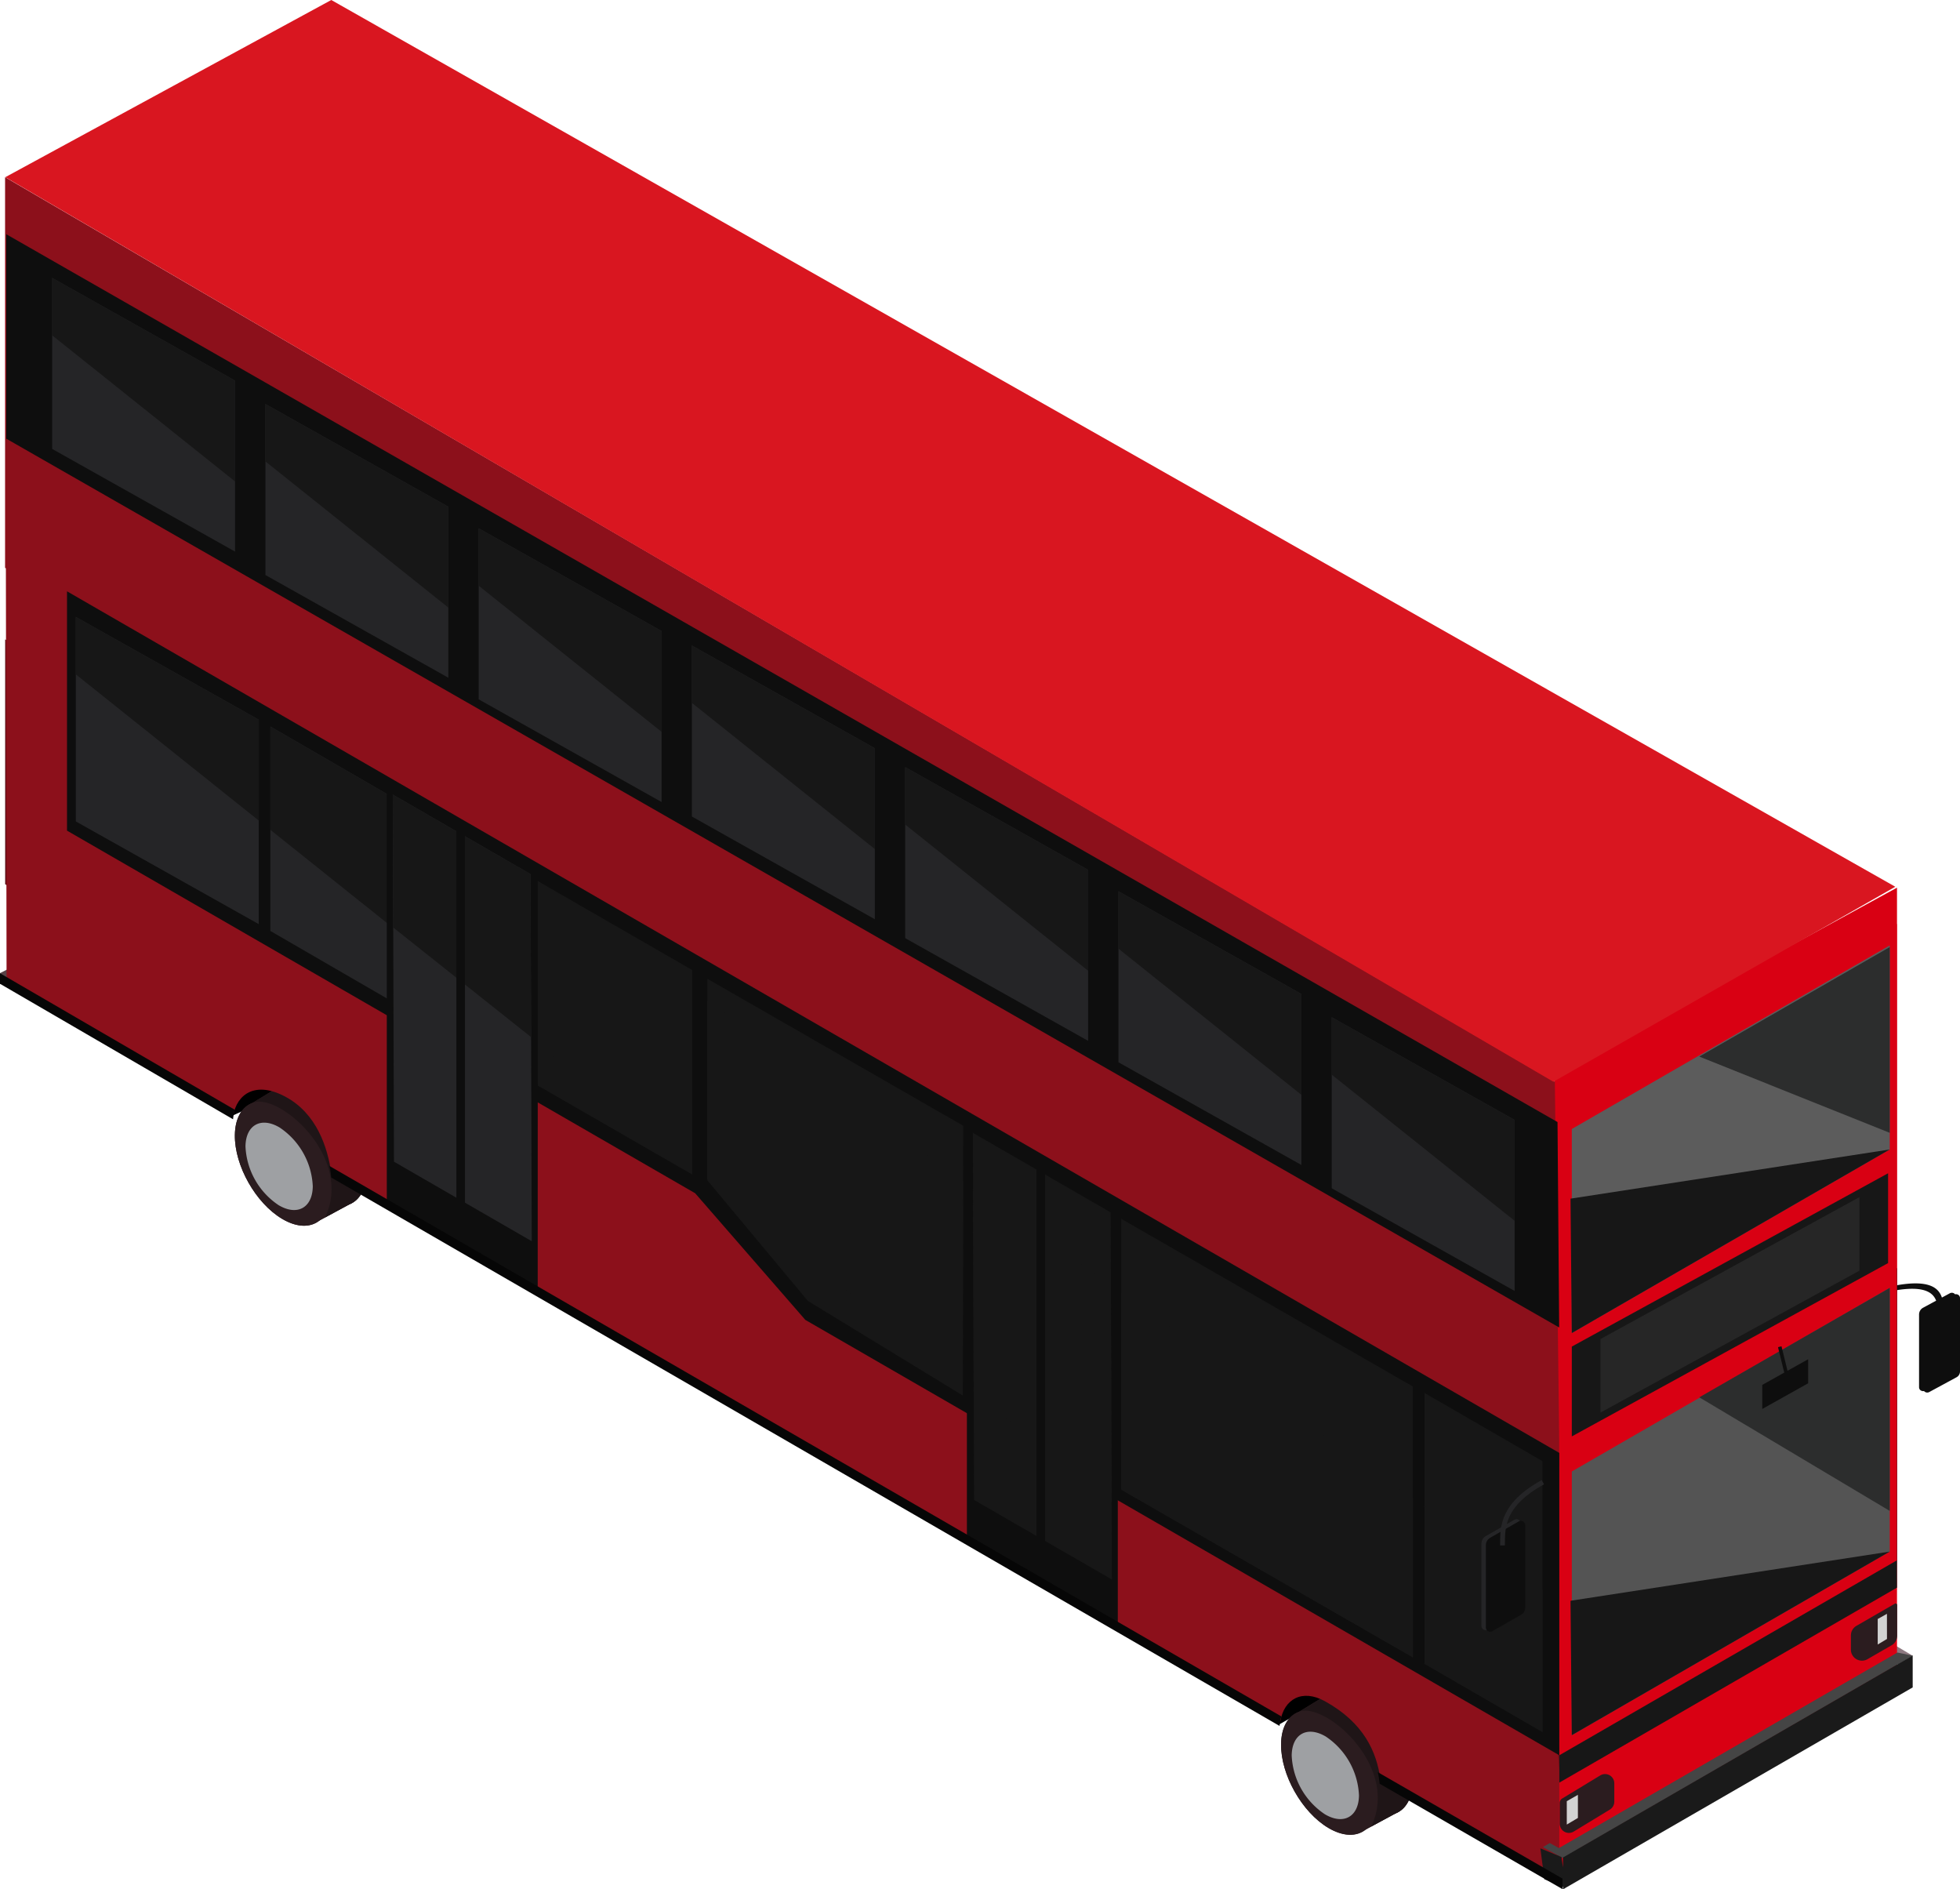 <svg xmlns="http://www.w3.org/2000/svg" width="325.996" height="314.194" viewBox="0 0 325.996 314.194">
  <g id="Group_4201" data-name="Group 4201" transform="translate(-43.056 -23.971)">
    <path id="Path_1915" data-name="Path 1915" d="M50.93,181.814l-7.874,3.981v1.824l7.874-3.984Z" fill="#574247"/>
    <path id="Path_1916" data-name="Path 1916" d="M81.554,209.57l9.675-4.4-9.24-1.753Z"/>
    <path id="Path_1917" data-name="Path 1917" d="M361.184,299.311l-2.935-1.738.5,3.171Z" fill="#8d7880"/>
    <path id="Path_1918" data-name="Path 1918" d="M255.632,310.836l9.307-5.255-10.41-1.953Z"/>
    <path id="Path_1919" data-name="Path 1919" d="M278.011,320.2c.059-5.082-3.462-11.315-7.862-13.923-2.3-1.368-4.394-1.462-5.87-.518l.027-.28-5.175,3.148c-1.8.628-2.968,2.516-3,5.386-.057,5.081,3.464,11.317,7.862,13.925,2.5,1.478,4.738,1.472,6.222.264l4.929-2.663C276.867,324.87,277.979,323,278.011,320.2Z" fill="#2b1c1f"/>
    <path id="Path_1920" data-name="Path 1920" d="M278.011,320.2c.059-5.082-3.462-11.315-7.862-13.923s-8.016-.6-8.073,4.48,3.461,11.319,7.864,13.923S277.954,325.289,278.011,320.2Z" fill="#2b1c1f"/>
    <path id="Path_1921" data-name="Path 1921" d="M272.064,323.464c.057-5.082-3.462-11.317-7.862-13.927s-8.014-.6-8.073,4.482,3.464,11.317,7.862,13.925S272.007,328.545,272.064,323.464Z" fill="#2b1c1f"/>
    <path id="Path_1922" data-name="Path 1922" d="M269.368,328.664l6.367-3.439-4.66-2.786Z" fill="#2b1c1f"/>
    <path id="Path_1923" data-name="Path 1923" d="M263.789,310.591l-5.434-1.49,5.953-3.615Z" fill="#2b1c1f"/>
    <path id="Path_1924" data-name="Path 1924" d="M269.088,322.531a12.412,12.412,0,0,0-5.521-9.783c-3.089-1.831-5.628-.421-5.671,3.15a12.392,12.392,0,0,0,5.521,9.775C266.507,327.505,269.049,326.1,269.088,322.531Z" fill="#9ea0a3"/>
    <path id="Path_1925" data-name="Path 1925" d="M270.149,306.284c-2.3-1.368-4.394-1.462-5.87-.518l.027-.28-5.175,3.148a1.493,1.493,0,0,0-.165.065c4.116-2.053,17.053,8.854,12.153,19.019l4.024-2.173c1.724-.675,2.837-2.541,2.868-5.338C278.069,315.124,274.548,308.892,270.149,306.284Z" fill="#1f1517"/>
    <path id="Path_1926" data-name="Path 1926" d="M104,218.923c.057-5.083-3.462-11.313-7.862-13.923-2.305-1.366-4.4-1.463-5.87-.518l.028-.28-5.175,3.144c-1.8.632-2.97,2.522-3,5.392-.057,5.081,3.464,11.315,7.864,13.923,2.494,1.478,4.738,1.472,6.22.264l4.931-2.665C102.862,223.584,103.97,221.72,104,218.923Z" fill="#2b1c1f"/>
    <path id="Path_1927" data-name="Path 1927" d="M104,218.923c.057-5.083-3.462-11.313-7.862-13.923s-8.016-.6-8.073,4.48S91.529,220.8,95.929,223.4,103.945,224.006,104,218.923Z" fill="#2b1c1f"/>
    <path id="Path_1928" data-name="Path 1928" d="M98.055,222.182c.057-5.084-3.463-11.317-7.862-13.925s-8.015-.6-8.075,4.482,3.464,11.315,7.864,13.923S98,227.26,98.055,222.182Z" fill="#2b1c1f"/>
    <path id="Path_1929" data-name="Path 1929" d="M95.36,227.383l6.366-3.44-4.658-2.787Z" fill="#2b1c1f"/>
    <path id="Path_1930" data-name="Path 1930" d="M89.779,209.309l-5.434-1.489L90.3,204.2Z" fill="#2b1c1f"/>
    <path id="Path_1931" data-name="Path 1931" d="M95.079,221.245a12.411,12.411,0,0,0-5.52-9.779c-3.09-1.831-5.632-.419-5.673,3.148a12.4,12.4,0,0,0,5.521,9.777C92.5,226.222,95.039,224.813,95.079,221.245Z" fill="#9ea0a3"/>
    <path id="Path_1932" data-name="Path 1932" d="M96.14,205c-2.305-1.366-4.4-1.463-5.87-.518l.028-.28-5.175,3.144c-.057.02-.11.045-.165.069,4.116-2.053,17.055,8.854,12.153,19.019l4.023-2.175c1.724-.675,2.837-2.539,2.868-5.336C104.059,213.841,100.539,207.61,96.14,205Z" fill="#1f1517"/>
    <path id="Path_1933" data-name="Path 1933" d="M368.721,239.271a.7.7,0,0,0-.492-.065.679.679,0,0,0-.2-.171.7.7,0,0,0-.667,0l-1.321.713c-.561-1.711-2.289-2.984-7.6-2.031l-.439.89c4.819-.866,6.5.152,7.082,1.656l-2.165,1.173a1.277,1.277,0,0,0-.677,1.114v12.121a.622.622,0,0,0,.335.549.69.69,0,0,0,.492.069.587.587,0,0,0,.2.169.706.706,0,0,0,.671,0l4.527-2.451a1.1,1.1,0,0,0,.585-.959V239.825A.63.63,0,0,0,368.721,239.271Z" fill="#0e0e0e"/>
    <path id="Path_1934" data-name="Path 1934" d="M358.574,171.584,301.6,202.7l-1.2,118.5,2.01,16.064L358.574,305.8Z" fill="#d90013"/>
    <path id="Path_1935" data-name="Path 1935" d="M358.574,234.849,302.41,267.277v53.134l56.164-32.427Z" fill="#171717"/>
    <path id="Path_1937" data-name="Path 1937" d="M358.555,177.611l-57.14,32.424.975,105.838,56.165-32.426Z" fill="#d90013"/>
    <path id="Path_1938" data-name="Path 1938" d="M357.364,238.137l-52.879,30.532v43.854l52.879-30.532Z" fill="#545454"/>
    <path id="Path_1939" data-name="Path 1939" d="M357.364,181.184l-52.879,30.534v33.931l52.879-30.531Z" fill="#5c5c5c"/>
    <path id="Path_1940" data-name="Path 1940" d="M357.091,219.08,304.485,247.9v14.937l52.606-28.821Z" fill="#171717"/>
    <path id="Path_1941" data-name="Path 1941" d="M357.364,275.225l-31.675-18.888,31.675-18.2Z" fill="#2c2d2d"/>
    <path id="Path_1943" data-name="Path 1943" d="M302.4,320.394v-4.5l-1.936-35.832L43.914,130.3v40.714l108.513,62.709,21.109,12.2Z" fill="#5c0c14"/>
    <path id="Path_2374" data-name="Path 2374" d="M298.934,265.784l3.453,1.995v-4.5l-.722-59.418L43.9,53.436V118.4l.135.078.115,69.439,37.676,21.651c.628-3.734,3.8-5.872,8.738-3.2,5.1,2.756,6.97,8.275,7.6,12.736L256,310.232c.63-3.734,3.646-5.449,7.435-3.35,6.508,3.6,8.577,8.451,9.208,12.909l29.761,17.231V318.458Z" fill="#8c101b"/>
    <path id="Path_1945" data-name="Path 1945" d="M302.406,265.58,54.2,122.3v39.8l104.476,60.3L177,243.461l125.406,72.4Z" fill="#0e0e0e"/>
    <path id="Path_2375" data-name="Path 2375" d="M361.216,299.311l-2.568-.535L302.337,331.3l-1.508-.838-1.147.663,3.338,1.857,2.851-1.626-.117,0Z" fill="#454545"/>
    <path id="Path_2376" data-name="Path 2376" d="M361.183,299.285l-58.173,33.58v1.658l-.226-1.74-3.524-1.439.667,5.138,3.083,1.256v.427l.433-.25.008,0v-.007l57.733-33.329Z" fill="#1a1a1a"/>
    <path id="Path_1949" data-name="Path 1949" d="M299.6,266.951l-19.618-11.345v45.037L299.6,311.986Z" fill="#171717"/>
    <path id="Path_1950" data-name="Path 1950" d="M203.255,211.172l-42.55-24.438v33.511L177.4,240.289l25.794,15.751Z" fill="#171717"/>
    <path id="Path_1951" data-name="Path 1951" d="M158.179,185.275,128.527,168.2v34l29.652,17.075Z" fill="#171717"/>
    <path id="Path_1952" data-name="Path 1952" d="M86.091,143.648l-30.425-17.08v34l30.425,17.08Z" fill="#252527"/>
    <path id="Path_1953" data-name="Path 1953" d="M302.109,210.563,44.1,62.922v34l258.285,147.8Z" fill="#0e0e0e"/>
    <path id="Path_1955" data-name="Path 1955" d="M228.975,228.717l-25.1-14.5v66.124l25.1,14.495Z" fill="#0e0e0e"/>
    <path id="Path_1956" data-name="Path 1956" d="M82.11,208.516l-39.054-22.7v1.754L81.823,210.1A7.72,7.72,0,0,1,82.11,208.516Z" fill="#060606"/>
    <path id="Path_1957" data-name="Path 1957" d="M272.216,318.669a13.441,13.441,0,0,1,.3,1.923l30.424,17.533v-1.754Z" fill="#060606"/>
    <path id="Path_1958" data-name="Path 1958" d="M304.271,290.169l53.093-8.178L304.485,312.52Z" fill="#171717"/>
    <path id="Path_1959" data-name="Path 1959" d="M357.364,212.351l-31.675-12.677,31.675-18.207Z" fill="#2c2d2d"/>
    <path id="Path_1960" data-name="Path 1960" d="M304.271,223.3l53.093-8.178-52.879,30.529Z" fill="#171717"/>
    <path id="Path_1961" data-name="Path 1961" d="M309.252,319.193l-6.342,3.848a.874.874,0,0,0-.438.758v3.44a1.535,1.535,0,0,0,2.3,1.33l6.012-3.657a1.534,1.534,0,0,0,.769-1.33v-3.059A1.536,1.536,0,0,0,309.252,319.193Z" fill="#2b1c1f"/>
    <path id="Path_1962" data-name="Path 1962" d="M358.212,290.655l-6.388,3.687a1.842,1.842,0,0,0-.92,1.594v2.355a1.84,1.84,0,0,0,2.761,1.594l4.018-2.319a1.842,1.842,0,0,0,.921-1.6v-5.09A.261.261,0,0,0,358.212,290.655Z" fill="#2b1c1f"/>
    <path id="Path_1963" data-name="Path 1963" d="M229.543,271.687l48.507,27.892V254.54l-48.507-27.89Z" fill="#171717"/>
    <path id="Path_1964" data-name="Path 1964" d="M126.393,167,88.03,144.786v34L126.393,201Z" fill="#252527"/>
    <path id="Path_1966" data-name="Path 1966" d="M227.78,225.582l-22.913-13.23.2,61.05,22.915,13.228Z" fill="#171717"/>
    <path id="Path_1967" data-name="Path 1967" d="M299.6,311.987V288.364l-19.616-13.84V300.64Z" fill="#171717"/>
    <path id="Path_1968" data-name="Path 1968" d="M160.705,190.369v29.668l42.489,33.95.05-33.609Z" fill="#171717"/>
    <path id="Path_1969" data-name="Path 1969" d="M132.647,170.574l-4.119-2.372v26.129l29.652,23.693V188.588Z" fill="#171717"/>
    <path id="Path_1970" data-name="Path 1970" d="M55.666,126.568v9.544L86.091,160.42V143.648Z" fill="#171717"/>
    <g id="Group_4193" data-name="Group 4193">
      <path id="Path_1971" data-name="Path 1971" d="M82.154,87.265,51.729,70.185V98.622L82.154,115.7Z" fill="#252527"/>
      <path id="Path_1972" data-name="Path 1972" d="M51.729,70.185v9.544l30.425,24.308V87.265Z" fill="#171717"/>
    </g>
    <g id="Group_4194" data-name="Group 4194">
      <path id="Path_1973" data-name="Path 1973" d="M117.625,108.236,87.2,91.156v28.437l30.425,17.079Z" fill="#252527"/>
      <path id="Path_1974" data-name="Path 1974" d="M87.2,91.156V100.7l30.425,24.308V108.236Z" fill="#171717"/>
    </g>
    <g id="Group_4195" data-name="Group 4195">
      <path id="Path_1975" data-name="Path 1975" d="M153.094,128.907l-30.425-17.08v28.437l30.425,17.079Z" fill="#252527"/>
      <path id="Path_1976" data-name="Path 1976" d="M122.67,111.827v9.544L153.1,145.679V128.907Z" fill="#171717"/>
    </g>
    <g id="Group_4196" data-name="Group 4196">
      <path id="Path_1977" data-name="Path 1977" d="M188.564,148.4l-30.425-17.08v28.437l30.425,17.079Z" fill="#252527"/>
      <path id="Path_1978" data-name="Path 1978" d="M158.14,131.318v9.544l30.424,24.308V148.4Z" fill="#171717"/>
    </g>
    <g id="Group_4197" data-name="Group 4197">
      <path id="Path_1979" data-name="Path 1979" d="M224.035,168.623l-30.42-17.08V179.98l30.425,17.079Z" fill="#252527"/>
      <path id="Path_1980" data-name="Path 1980" d="M193.615,151.543v9.544L224.04,185.4V168.623Z" fill="#171717"/>
    </g>
    <g id="Group_4198" data-name="Group 4198">
      <path id="Path_1981" data-name="Path 1981" d="M259.506,189.263l-30.425-17.08V200.62L259.506,217.7Z" fill="#252527"/>
      <path id="Path_1982" data-name="Path 1982" d="M229.081,172.183v9.544l30.425,24.308V189.263Z" fill="#171717"/>
    </g>
    <g id="Group_4199" data-name="Group 4199">
      <path id="Path_1983" data-name="Path 1983" d="M294.976,210.212l-30.425-17.08v28.437l30.425,17.079Z" fill="#252527"/>
      <path id="Path_1984" data-name="Path 1984" d="M264.551,193.132v9.544l30.425,24.308V210.212Z" fill="#171717"/>
    </g>
    <path id="Path_1985" data-name="Path 1985" d="M278.05,299.577v-26.42l-48.507-34.226V271.68Z" fill="#171717"/>
    <path id="Path_1986" data-name="Path 1986" d="M88.03,144.786v17.186l38.363,30.652V167Z" fill="#171717"/>
    <path id="Path_1987" data-name="Path 1987" d="M204.9,221.547l.108,33.889,22.93,18.324-.114-36.038Z" fill="#171717"/>
    <rect id="Rectangle_215" data-name="Rectangle 215" width="1.424" height="63.385" transform="translate(215.444 218.377)" fill="#0e0e0e"/>
    <path id="Path_1988" data-name="Path 1988" d="M356.9,292.339l-1.534.865v4.236l1.541-.916Z" fill="#d2d2d2"/>
    <path id="Path_1989" data-name="Path 1989" d="M305.5,322.439l-1.849,1.059v3.887l1.849-1.1Z" fill="#d2d2d2"/>
    <path id="Path_1990" data-name="Path 1990" d="M295.994,277.327a.715.715,0,0,0-1.075-.622l-4.738,2.709a1.439,1.439,0,0,0-.724,1.25v13.673a.715.715,0,0,0,1.073.622l4.839-2.764a1.239,1.239,0,0,0,.626-1.079Z" fill="#252527"/>
    <path id="Path_1991" data-name="Path 1991" d="M296.732,277.6a.721.721,0,0,0-1.077-.624l-4.736,2.709a1.438,1.438,0,0,0-.726,1.25V294.6a.717.717,0,0,0,.717.719.705.705,0,0,0,.358-.1l4.836-2.764a1.24,1.24,0,0,0,.628-1.079Z" fill="#0e0e0e"/>
    <g id="Group_4200" data-name="Group 4200">
      <path id="Path_1992" data-name="Path 1992" d="M293.362,280.965h-.8v-.24c0-2.872-.012-6.807,6.913-10.62l.386.7c-6.51,3.585-6.5,7.1-6.5,9.917Z" fill="#252527"/>
    </g>
    <path id="Path_1993" data-name="Path 1993" d="M132.5,169.869,107.39,155.376V224.1l25.1,14.5Z" fill="#0e0e0e"/>
    <path id="Path_1994" data-name="Path 1994" d="M131.3,169.335l-22.916-13.229.2,61.048L131.5,230.38Z" fill="#252527"/>
    <path id="Path_1995" data-name="Path 1995" d="M131.3,169.335l-22.916-13.229.072,22.1,22.928,18.227Z" fill="#171717"/>
    <rect id="Rectangle_216" data-name="Rectangle 216" width="1.425" height="63.385" transform="translate(118.964 162.13)" fill="#0e0e0e"/>
    <path id="Path_1996" data-name="Path 1996" d="M256.177,309.4,97.852,217.861a14.035,14.035,0,0,1,.291,1.923l157.738,91.2A7.417,7.417,0,0,1,256.177,309.4Z" fill="#060606"/>
    <path id="Path_2377" data-name="Path 2377" d="M340.363,251.922l-1-4.071-.583.141,1.04,4.235-3.655,2.045v4l7.63-4.269v-4Z" fill="#0e0e0e"/>
    <path id="Path_1998" data-name="Path 1998" d="M358.291,171.433,98.156,23.971,43.938,53.436l257.48,150.422Z" fill="#d91620"/>
    <path id="Path_1940-2" data-name="Path 1940" d="M352.323,223.046l-43.071,23.6v12.231l43.071-23.6Z" fill="#262626"/>
  </g>
</svg>
